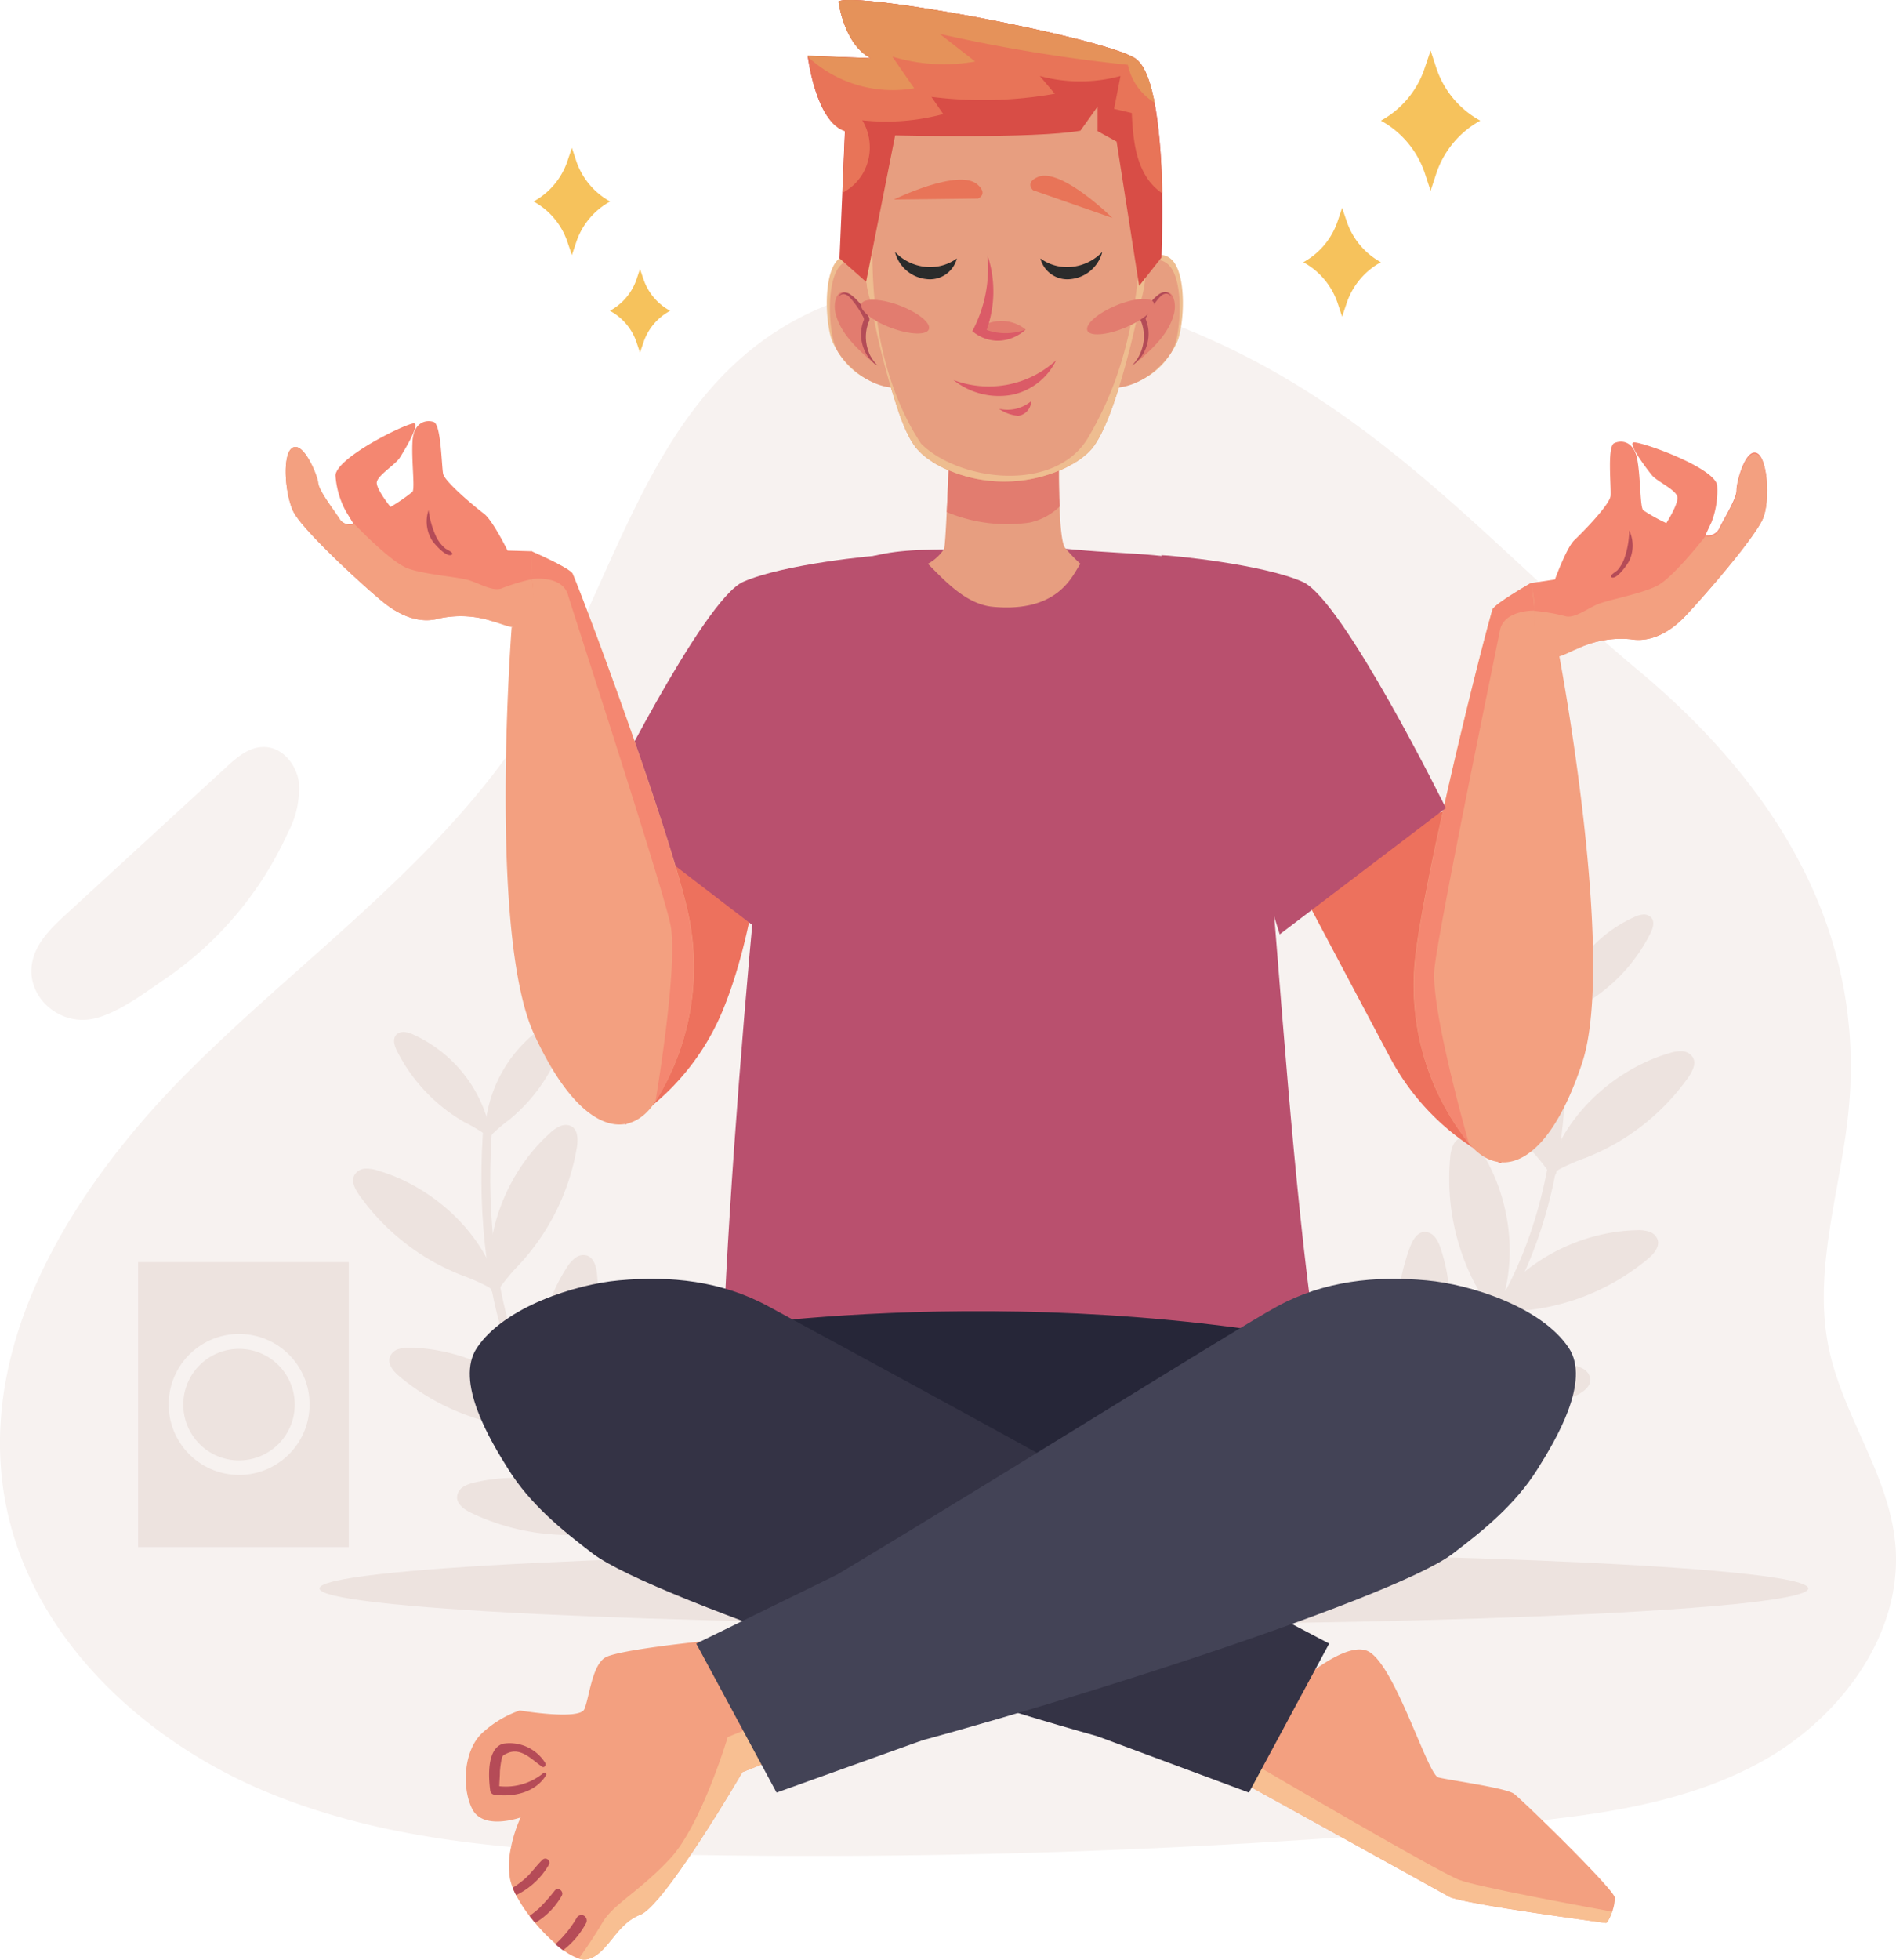 <svg xmlns="http://www.w3.org/2000/svg" viewBox="0 0 213.63 220.68"><g id="Layer_2" data-name="Layer 2"><g id="OBJECTS"><path d="M160.53,7.65l.66-1.95.66,2a10.53,10.53,0,0,0,4.94,5.89h0a10.6,10.6,0,0,0-4.94,5.89l-.66,2-.66-2a10.6,10.6,0,0,0-4.94-5.89h0A10.53,10.53,0,0,0,160.53,7.65Z" fill="#f6c25c"/><path d="M150.71,24.93l.51-1.52.52,1.52a8.25,8.25,0,0,0,3.85,4.6h0a8.2,8.2,0,0,0-3.85,4.59l-.52,1.53-.51-1.53a8.25,8.25,0,0,0-3.86-4.59h0A8.3,8.3,0,0,0,150.71,24.93Z" fill="#f6c25c"/><path d="M64.94,18.16l-.5-1.51-.51,1.51a8.15,8.15,0,0,1-3.81,4.53h0a8.14,8.14,0,0,1,3.81,4.54l.51,1.5.5-1.5a8.18,8.18,0,0,1,3.81-4.54h0A8.19,8.19,0,0,1,64.94,18.16Z" fill="#f6c25c"/><path d="M72.51,31.46l-.4-1.17-.39,1.17a6.37,6.37,0,0,1-3,3.54h0a6.33,6.33,0,0,1,3,3.54l.39,1.17.4-1.17a6.33,6.33,0,0,1,3-3.54h0A6.37,6.37,0,0,1,72.51,31.46Z" fill="#f6c25c"/><path d="M137.5,38.73c-16.42-7.63-37.13-11-51.7-.26-13.32,9.81-17,27.81-25.59,42-9.59,15.8-25.32,26.69-38.47,39.69S-2.73,150.81.58,169c2.76,15.16,15.44,27.05,29.7,32.9s30,6.65,45.44,6.95a843,843,0,0,0,93.21-3.39c10.16-.93,20.61-2.15,29.54-7.07s16.06-14.5,15.07-24.65c-.76-7.75-5.95-14.39-7.5-22-1.79-8.74,1.33-17.63,2.23-26.5,2.09-20.64-8.48-37.07-23.63-49.71C168.84,62.35,156.83,47.7,137.5,38.73Z" fill="#f7f2f0"/><rect x="15.56" y="142.13" width="23.74" height="32.09" fill="#ede3df"/><circle cx="26.94" cy="158.18" r="7.94" transform="translate(-133.51 159.49) rotate(-80.81)" fill="#f7f2f0"/><path d="M33.21,158.18a6.28,6.28,0,1,1-6.27-6.28A6.27,6.27,0,0,1,33.21,158.18Z" fill="#ede3df"/><path d="M156.34,160.82c7.66-4.78,13.22-12.52,16.29-21s3.77-17.71,3.06-26.71" fill="none" stroke="#ede3df" stroke-miterlimit="10"/><path d="M178.36,113.14a19.19,19.19,0,0,0,7.58-8c.29-.57.54-1.33.11-1.81a1.14,1.14,0,0,0-.94-.34,2.93,2.93,0,0,0-1,.3,15.29,15.29,0,0,0-8.66,10.8c0,.19-.14.54.09.67s.53-.26.72-.4A16.21,16.21,0,0,1,178.36,113.14Z" fill="#ede3df"/><path d="M173.35,112.92a19.21,19.21,0,0,1-6.17-9.09c-.2-.62-.32-1.41.18-1.82a1.14,1.14,0,0,1,1-.18,2.84,2.84,0,0,1,.92.46A15.31,15.31,0,0,1,176,114.37c0,.19.05.55-.21.64s-.47-.34-.63-.51A16.41,16.41,0,0,0,173.35,112.92Z" fill="#ede3df"/><path d="M178.68,130.38a25.57,25.57,0,0,0,11.51-9c.5-.71,1-1.66.5-2.38a1.53,1.53,0,0,0-1.18-.62,4.17,4.17,0,0,0-1.35.2c-5.94,1.71-11.56,6.61-13.47,12.6-.07.25-.28.68,0,.9s.73-.24,1-.4A22.75,22.75,0,0,1,178.68,130.38Z" fill="#ede3df"/><path d="M172.13,129.13A25.57,25.57,0,0,1,165.72,116c-.14-.85-.15-1.91.59-2.36a1.53,1.53,0,0,1,1.32,0,3.78,3.78,0,0,1,1.13.77c4.61,4.12,7.52,11,6.63,17.21,0,.25,0,.74-.38.81s-.56-.53-.75-.8A22.32,22.32,0,0,0,172.13,129.13Z" fill="#ede3df"/><path d="M172.23,147.53a25.51,25.51,0,0,0,13.45-5.77c.66-.55,1.35-1.35,1.09-2.17a1.49,1.49,0,0,0-1-.9,3.84,3.84,0,0,0-1.35-.15c-6.19.11-12.87,3.4-16.26,8.7-.14.21-.46.58-.24.86s.77,0,1.09-.12A24.4,24.4,0,0,1,172.23,147.53Z" fill="#ede3df"/><path d="M166.22,144.64a25.58,25.58,0,0,1-2.81-14.37c.08-.85.35-1.88,1.18-2.12a1.49,1.49,0,0,1,1.29.3,3.83,3.83,0,0,1,.89,1c3.39,5.18,4.44,12.56,2,18.34-.1.24-.22.7-.58.68s-.4-.66-.51-1A23.65,23.65,0,0,0,166.22,144.64Z" fill="#ede3df"/><path d="M163.13,159.4a25.55,25.55,0,0,0,14.46-2.25c.78-.37,1.65-1,1.6-1.83a1.54,1.54,0,0,0-.72-1.12,3.81,3.81,0,0,0-1.28-.48c-6-1.43-13.31.1-17.91,4.39-.19.17-.58.45-.44.78s.75.15,1.08.15A24.83,24.83,0,0,1,163.13,159.4Z" fill="#ede3df"/><path d="M158,155.11a25.66,25.66,0,0,1,.85-14.62c.3-.81.81-1.73,1.67-1.76a1.52,1.52,0,0,1,1.18.61,3.88,3.88,0,0,1,.61,1.22c2,5.86,1.18,13.27-2.65,18.26-.15.2-.39.62-.73.51s-.23-.74-.26-1.06A23.08,23.08,0,0,0,158,155.11Z" fill="#ede3df"/><path d="M74.35,174c-7.67-4.78-13.23-12.52-16.3-21S54.29,135.32,55,126.32" fill="none" stroke="#ede3df" stroke-miterlimit="10"/><path d="M52.33,126.37a19.22,19.22,0,0,1-7.59-8c-.29-.58-.53-1.33-.11-1.82a1.13,1.13,0,0,1,.94-.33,2.84,2.84,0,0,1,1,.29,15.28,15.28,0,0,1,8.66,10.81c0,.19.14.53-.09.66s-.52-.25-.72-.4A18.06,18.06,0,0,0,52.33,126.37Z" fill="#ede3df"/><path d="M57.33,126.14a19.19,19.19,0,0,0,6.18-9.09c.19-.62.31-1.4-.19-1.81a1.14,1.14,0,0,0-1-.18,3,3,0,0,0-.92.45,15.28,15.28,0,0,0-6.77,12.08c0,.2,0,.56.2.65s.47-.34.64-.52A17.4,17.4,0,0,1,57.33,126.14Z" fill="#ede3df"/><path d="M52,143.6a25.55,25.55,0,0,1-11.51-9c-.5-.7-1-1.65-.49-2.37a1.48,1.48,0,0,1,1.17-.62,3.66,3.66,0,0,1,1.35.2c5.95,1.7,11.56,6.61,13.47,12.6.08.24.29.68,0,.89s-.73-.23-1-.39A22.94,22.94,0,0,0,52,143.6Z" fill="#ede3df"/><path d="M58.55,142.36A25.66,25.66,0,0,0,65,129.2c.13-.86.14-1.91-.6-2.36a1.49,1.49,0,0,0-1.32,0,3.81,3.81,0,0,0-1.13.78c-4.61,4.12-7.52,11-6.63,17.2,0,.26,0,.74.39.81s.56-.53.74-.8A24.42,24.42,0,0,1,58.55,142.36Z" fill="#ede3df"/><path d="M58.46,160.76A25.62,25.62,0,0,1,45,155c-.66-.56-1.35-1.36-1.08-2.17a1.52,1.52,0,0,1,1-.91,3.87,3.87,0,0,1,1.36-.15c6.18.12,12.87,3.41,16.26,8.7.14.22.45.59.23.87s-.77,0-1.08-.12A23,23,0,0,0,58.46,160.76Z" fill="#ede3df"/><path d="M64.47,157.87a25.49,25.49,0,0,0,2.8-14.37c-.08-.86-.35-1.88-1.18-2.12a1.51,1.51,0,0,0-1.29.29,4,4,0,0,0-.89,1c-3.39,5.17-4.44,12.55-2,18.34.1.23.23.7.58.68s.41-.66.52-1A22.82,22.82,0,0,1,64.47,157.87Z" fill="#ede3df"/><path d="M67.56,172.63a25.57,25.57,0,0,1-14.47-2.26c-.78-.37-1.65-1-1.59-1.83a1.48,1.48,0,0,1,.71-1.11,4,4,0,0,1,1.28-.48c6-1.43,13.32.1,17.91,4.39.19.17.59.45.45.77s-.76.16-1.08.16A21.6,21.6,0,0,0,67.56,172.63Z" fill="#ede3df"/><path d="M72.66,168.34a25.57,25.57,0,0,0-.85-14.62c-.3-.81-.81-1.73-1.67-1.76a1.51,1.51,0,0,0-1.18.6,4,4,0,0,0-.6,1.23c-2,5.85-1.19,13.26,2.64,18.25.16.21.39.63.73.52s.23-.74.26-1.06A22.46,22.46,0,0,1,72.66,168.34Z" fill="#ede3df"/><path d="M203.74,178.88c0,2.25-37.56,4.08-83.89,4.08S36,181.13,36,178.88s37.56-4.08,83.88-4.08S203.74,176.63,203.74,178.88Z" fill="#ede3df"/><path d="M32.46,93.73a10.49,10.49,0,0,0,1.22-5.59c-.25-1.92-1.68-3.8-3.6-4s-3.39,1.15-4.74,2.39L7.49,102.92c-1.67,1.53-3.43,3.22-3.86,5.45-.71,3.67,2.68,6.86,6.31,6.45,2.85-.33,6.23-2.92,8.55-4.5A39.85,39.85,0,0,0,32.46,93.73Z" fill="#f7f2f0"/><path d="M149.11,156.41c-5.29-29.78-6.49-90.62-11.17-92.24-5.66-2-10-1.65-16.73-2.27-5.81-.54-11.12-.07-16.25,0C96.69,62,94.53,64,89.19,67.67c-1.24.86-7,56.68-7.91,88.74Z" fill="#b9506e"/><path d="M100.33,43.55a8.15,8.15,0,0,1-5.89-3.89,9.34,9.34,0,0,1-.6-1.08c-.83-1.77-1.22-8,.75-9.49,1.38-1.05,2.45.39,3,1.35h0a6.14,6.14,0,0,1,.34.72Z" fill="#eebd90"/><path d="M100.62,43.66c-2.73-.2-5.07-2.31-6.18-4-.09-.18-.18-.34-.25-.5-.83-1.77-1.22-8,.75-9.49,1.12-.85,2-.07,2.61.77h0a6.14,6.14,0,0,1,.34.72Z" fill="#e79e80"/><path d="M94.09,34.05a3.37,3.37,0,0,0,.13,1.51c.61,2.07,2.29,3.62,3.9,5.06a6.42,6.42,0,0,1-.63-3.26c0-.38.08-.77.07-1.16C97.53,34.63,94.61,31.09,94.09,34.05Z" fill="#e27c6f"/><path d="M98.93,41.19l-.09-.06L98.58,41a4.73,4.73,0,0,1-.8-.87,4.58,4.58,0,0,1-.68-1.64,4.39,4.39,0,0,1,.14-2.2,2.33,2.33,0,0,1,.11-.28l0-.07h0l0-.06-.06-.11c0-.08-.07-.16-.11-.23a9.54,9.54,0,0,0-.5-.85,8.39,8.39,0,0,0-.53-.72,4.3,4.3,0,0,0-.51-.58,1,1,0,0,0-.52-.27.67.67,0,0,0-.43.1.46.46,0,0,0-.18.23.25.25,0,0,0,0,.1.29.29,0,0,1,0-.11.53.53,0,0,1,.16-.29.8.8,0,0,1,.49-.21,1.16,1.16,0,0,1,.68.23,4.41,4.41,0,0,1,.63.54,7.18,7.18,0,0,1,.62.7,7.74,7.74,0,0,1,.58.87l.14.24.06.12.09.18,0,.12a1.12,1.12,0,0,1,0,.13l-.07.18a.85.85,0,0,0-.09.24,4.52,4.52,0,0,0-.21,1.94A5.17,5.17,0,0,0,98,39.94a4.74,4.74,0,0,0,.62.94c.09.11.17.18.21.23Z" fill="#b34b57"/><path d="M126.1,43.55A8.13,8.13,0,0,0,132,39.66a8,8,0,0,0,.6-1.08c.83-1.77,1.22-8-.75-9.49-1.38-1.05-2.44.39-3,1.35h0a7.06,7.06,0,0,0-.33.72Z" fill="#eebd90"/><path d="M125.81,43.66c2.74-.2,5.07-2.31,6.18-4,.09-.18.18-.34.25-.5.83-1.77,1.22-8-.75-9.49-1.12-.85-2-.07-2.61.77h0a7.06,7.06,0,0,0-.33.72Z" fill="#e79e80"/><path d="M132.34,34.05a3.37,3.37,0,0,1-.13,1.51c-.6,2.07-2.29,3.62-3.9,5.06a6.53,6.53,0,0,0,.64-3.26c0-.38-.08-.77-.08-1.16C128.9,34.63,131.83,31.09,132.34,34.05Z" fill="#e27c6f"/><path d="M127.5,41.19l.09-.06.26-.18a4.12,4.12,0,0,0,.8-.87,4.41,4.41,0,0,0,.68-1.64,4.18,4.18,0,0,0-.14-2.2,1.33,1.33,0,0,0-.1-.28l0-.07s0,0,0,0h0l0-.06.06-.11.12-.23a7.59,7.59,0,0,1,.49-.85c.18-.26.35-.5.53-.72a4.3,4.3,0,0,1,.51-.58,1,1,0,0,1,.52-.27.66.66,0,0,1,.43.1.49.49,0,0,1,.19.23.35.35,0,0,1,0,.1.29.29,0,0,0,0-.11.53.53,0,0,0-.16-.29.8.8,0,0,0-.49-.21,1.16,1.16,0,0,0-.68.23,4.41,4.41,0,0,0-.63.54,8.79,8.79,0,0,0-.62.7,9.39,9.39,0,0,0-.58.87c0,.08-.09.16-.13.24l-.07.12-.08.18-.06.12a1.12,1.12,0,0,0,.05.13l.07.18a1.33,1.33,0,0,1,.1.24,4.67,4.67,0,0,1,.2,1.94,4.9,4.9,0,0,1-.46,1.58,4.34,4.34,0,0,1-.62.94,2.88,2.88,0,0,1-.21.23Z" fill="#b34b57"/><path d="M121.73,63.49c-.87,1.24-2.38,5.51-9.81,4.85-2.92-.26-5.2-2.64-7.37-4.85a5.06,5.06,0,0,0,1.82-1.67c.09-.27.2-2,.3-4.15.18-3.64.34-8.33.34-8.33l12.32.15s0,.09,0,.24c0,.78,0,3.25,0,5.75v0c0,.54,0,1.09.05,1.61.09,2.31.29,4.33.67,4.65A16.89,16.89,0,0,0,121.73,63.49Z" fill="#e79e80"/><path d="M119.43,57.06l-.06,0A6.92,6.92,0,0,1,116,58.85a17.66,17.66,0,0,1-9.32-1.18c.18-3.64.34-8.33.34-8.33l12.32.15s0,.09,0,.24c0,.76-.12,3.17,0,5.75v0C119.35,56,119.38,56.55,119.43,57.06Z" fill="#e27c6f"/><path d="M128.5,34s-2.63,13.34-5.58,16.64l-.35.36c-.12.11-.24.22-.37.32l0,0-.34.28-.28.2-.26.17q-.41.26-.84.48l-.45.24h0l-.46.21q-.5.21-1,.39a16.11,16.11,0,0,1-10.83,0c-.33-.12-.65-.25-1-.39l-.46-.21h0l-.46-.24c-.15-.08-.31-.16-.45-.25h0l-.44-.28-.47-.32c-.12-.1-.24-.19-.36-.3a3,3,0,0,1-.38-.33l-.35-.36a4.89,4.89,0,0,1-.41-.53c-.13-.2-.27-.41-.4-.64l-.26-.49c0-.09-.08-.17-.13-.26-.17-.36-.33-.74-.49-1.14a2.88,2.88,0,0,0-.13-.31A83.9,83.9,0,0,1,98.11,34a8.42,8.42,0,0,1-.24-.84c-.07-.28-.14-.59-.2-.9,0-.16,0-.32-.08-.48s0-.34-.07-.51c0-.32-.09-.65-.12-1,0-.06,0-.13,0-.18v0c0-.16,0-.32,0-.48l0-.49a56,56,0,0,1,0-6.79s0-.37.06-1l0-.28a1.6,1.6,0,0,1,0-.3c0-.13,0-.27,0-.41s0-.41.08-.63c.06-.39.13-.81.22-1.25l.09-.43c.13-.59.28-1.2.48-1.82,0-.13.08-.27.13-.41a13.41,13.41,0,0,1,.59-1.48l.18-.38.24-.46c.08-.14.16-.26.23-.39l.07-.11h0a8,8,0,0,1,1.44-1.72c1.62-1.41,4-1.62,6.23-1.38a53.66,53.66,0,0,0,11.19,0c2.23-.24,4.63,0,6.23,1.38,1.9,1.66,2.88,4.45,3.38,6.8a24.49,24.49,0,0,1,.53,4.25s.11.76.2,1.93C129.24,26.76,129.43,31.28,128.5,34Z" fill="#e79e80"/><path d="M119,40.57a11.25,11.25,0,0,1-11.57,2.22A8.17,8.17,0,0,0,114,44.46,7.13,7.13,0,0,0,119,40.57Z" fill="#db5b67"/><path d="M116.19,45.17a4.16,4.16,0,0,1-3.64.86,4.5,4.5,0,0,0,2.18.8A1.72,1.72,0,0,0,116.19,45.17Z" fill="#db5b67"/><path d="M128.5,34s-2.63,13.34-5.58,16.64l-.35.36c-.12.11-.24.22-.37.32l0,0-.34.28-.28.2-.26.17q-.41.26-.84.48l-.45.24h0l-.46.21q-.5.21-1,.39a16.11,16.11,0,0,1-10.83,0c-.33-.12-.65-.25-1-.39l-.46-.21h0l-.46-.24c-.15-.08-.31-.16-.45-.25h0l-.44-.28-.47-.32c-.12-.1-.24-.19-.36-.3a3,3,0,0,1-.38-.33l-.35-.36a4.89,4.89,0,0,1-.41-.53c-.13-.2-.27-.41-.4-.64l-.26-.49c0-.09-.08-.17-.13-.26-.16-.36-.33-.74-.49-1.14a2.88,2.88,0,0,0-.13-.31A83.9,83.9,0,0,1,98.11,34c-.08-.26-.17-.54-.24-.84s-.14-.59-.2-.9c0-.16,0-.32-.08-.48s0-.34-.07-.51c0-.32-.09-.65-.12-1,0-.07,0-.14,0-.21s0-.32,0-.48l0-.49a56,56,0,0,1,0-6.79s0-.37.06-1l0-.28a1.6,1.6,0,0,1,0-.3c0-.13,0-.27,0-.41s0-.41.08-.63c.06-.39.13-.81.22-1.25l.09-.43c.13-.59.28-1.2.48-1.82,0-.13.08-.27.13-.41a13.41,13.41,0,0,1,.59-1.48l.18-.38.24-.46c.08-.14.16-.26.23-.39l.07-.11c-2.28,13-2.6,26.92,4,37,4.22,4.22,15.1,5.66,18.84-.68,5.07-8.59,5.56-16.75,6.32-25.08C129.24,26.76,129.43,31.28,128.5,34Z" fill="#eebd90"/><path d="M130.87,29l-2.52,3.19-2.54-16.24-2.14-1.18V12l-1.94,2.72c-5.12.92-20.87.53-20.87.53L97.59,31.74l-3-2.65.32-7.42.29-6.93C91.88,13.7,91,6.28,91,6.28l7.11.26C95.07,5,94.48.16,94.48.16c2.17-1.12,29.44,4,33.37,6.38,2.36,1.45,3,9.22,3.09,15.22C131,25.77,130.87,29,130.87,29Z" fill="#d84d46"/><path d="M130.94,21.76a6.25,6.25,0,0,1-1.75-1.8c-1.34-2.11-1.54-4.72-1.67-7.23l-2-.47c.25-1.23.49-2.47.73-3.7a17.31,17.31,0,0,1-9.09,0l1.69,2a46.28,46.28,0,0,1-13.9.35l1.33,1.94a25,25,0,0,1-9.12.7,5.92,5.92,0,0,1,.11,5.9,5.72,5.72,0,0,1-2.34,2.26l.29-6.93c-3.12-1-4.06-7.55-4.17-8.37h0a.45.45,0,0,1,0-.08l7.11.26C95.07,5,94.48.16,94.48.16c2.17-1.12,29.44,4,33.37,6.38,1.05.65,1.76,2.56,2.23,5A63.43,63.43,0,0,1,130.94,21.76Z" fill="#e87458"/><path d="M130.08,11.55a6.52,6.52,0,0,1-3-4.25,180.82,180.82,0,0,1-21.2-3.48l4,3.11a20,20,0,0,1-9.34-.56c.82,1.19,1.64,2.39,2.47,3.57A14.05,14.05,0,0,1,91,6.37h0a.45.45,0,0,1,0-.08l7.11.26C95.07,5,94.48.16,94.48.16c2.17-1.12,29.44,4,33.37,6.38C128.9,7.19,129.61,9.1,130.08,11.55Z" fill="#e5925a"/><path d="M117.22,29.1a5.12,5.12,0,0,0,3.57.95,5.58,5.58,0,0,0,3.41-1.68,4.1,4.1,0,0,1-3.56,3.06A3.14,3.14,0,0,1,117.22,29.1Z" fill="#2a2b2b"/><path d="M107.82,29.1a5.14,5.14,0,0,1-3.57.95,5.55,5.55,0,0,1-3.41-1.68,4.09,4.09,0,0,0,3.56,3.06A3.14,3.14,0,0,0,107.82,29.1Z" fill="#2a2b2b"/><path d="M100.72,22.47s7.3-3.57,9.42-1.69c1.24,1.1.06,1.58.06,1.58Z" fill="#e87458"/><path d="M125.33,24.54s-5.77-5.71-8.39-4.61c-1.52.65-.55,1.49-.55,1.49Z" fill="#e87458"/><path d="M115.56,37.11a4.33,4.33,0,0,0-5.45,0,4.45,4.45,0,0,0,2.71,1.05A4.58,4.58,0,0,0,115.56,37.11Z" fill="#e27c6f"/><path d="M115.56,37.11a4.7,4.7,0,0,1-3,1.26,4.44,4.44,0,0,1-3-1.08,15.18,15.18,0,0,0,1.7-8.57,12.92,12.92,0,0,1-.09,8.44A6.43,6.43,0,0,0,115.56,37.11Z" fill="#db5b67"/><path d="M104.66,37.08c-.26.69-2.17.62-4.27-.16s-3.59-2-3.33-2.69,2.18-.62,4.27.16S104.92,36.38,104.66,37.08Z" fill="#e27c6f"/><path d="M130,34.1c.28.68-1.16,1.94-3.23,2.8s-4,1-4.26.32,1.15-1.95,3.22-2.81S129.75,33.41,130,34.1Z" fill="#e27c6f"/><path d="M169.12,131a27.31,27.31,0,0,1-12.55-12c-4.79-9-10.95-20.65-10.95-20.65l17-7s9.66,15.93,9.73,16.62-3.2,23-3.2,23" fill="#ed715d"/><path d="M165.5,128.75c3.47,4.23,8.85,2.71,12.75-9s-2.55-45.83-2.55-45.83l-1.63-.1-.69-5.33-.82-2.58-.08-.24s-4.15,2.38-4.34,3c-1.75,6.06-8.41,33.13-8.81,40.6A28.54,28.54,0,0,0,165.5,128.75Z" fill="#f3a080"/><path d="M165.5,128.75s-4.32-15.06-3.88-19.61S168.55,73.34,169,71s3.92-2.24,3.92-2.24l-.32-2.88-.08-.24s-4.15,2.38-4.34,3c-1.75,6.06-8.41,33.13-8.81,40.6A28.54,28.54,0,0,0,165.5,128.75Z" fill="#f48771"/><path d="M198.7,58.24c-.76,2.07-6.56,8.76-8.79,11.12s-4.42,2.92-6.15,2.63a11.49,11.49,0,0,0-5.91,1c-1.73.78-3-.48-4.25-.85-.61-.18-.75-1.75-.72-3.35a11,11,0,0,0-.4-3.13l2.72-.4s1.3-3.59,2.19-4.43,4-4,4.08-5-.4-5.53.4-5.92,2.24-.28,2.62,1.89.29,5.28.66,5.66a20.36,20.36,0,0,0,2.6,1.45S189.09,56.82,189,56s-2.26-1.75-2.87-2.48-2.87-3.76-2-3.71c1.28.07,9,2.88,9.35,4.83a9.82,9.82,0,0,1-.66,4.22c-.16.32-.67,1.43-.67,1.43h0a.82.82,0,0,0,.22,0,1.4,1.4,0,0,0,1.37-.85c.54-1.1,1.94-3.33,1.92-4.25s1-4.66,2.25-4.19S199.45,56.17,198.7,58.24Z" fill="#f48771"/><path d="M198.7,58.24c-.76,2.07-6.56,8.76-8.79,11.12s-4.42,2.92-6.15,2.63a11.49,11.49,0,0,0-5.91,1c-1.73.78-2.44,1.28-3.73.93s-1.27-3.53-1.24-5.13a22.11,22.11,0,0,1,3.41.58c1,.35,2.38-.72,3.6-1.27s5-1.19,6.84-2.14,5.45-5.6,5.45-5.6h0l.2.07,0,0a1.4,1.4,0,0,0,1.37-.85c.54-1.1,1.94-3.33,1.92-4.25s1-4.66,2.25-4.19S199.45,56.17,198.7,58.24Z" fill="#f3a080"/><path d="M183,62.94a10,10,0,0,0,.57-3.21,4,4,0,0,1,0,3.43c-.21.42-1.44,2.17-2,1.85-.31-.17.54-.66.66-.78A4.19,4.19,0,0,0,183,62.94Z" fill="#b54b57"/><path d="M70.5,126.63a27.36,27.36,0,0,0,11.14-13.35c3.77-9.42,4.69-22.5,4.69-22.5L72.6,86.5s-7.84,16.9-7.84,17.59,5.74,22.54,5.74,22.54" fill="#ed715d"/><path d="M99.65,62.52c-1,0-11.37,1-15.91,3S67.6,91,67.6,91l19.12,14.66,16-39.75" fill="#b9506e"/><path d="M73.85,124.05c-3,4.58-8.49,3.67-13.67-7.58s-2.53-45.83-2.53-45.83l1.61-.28.1-5.38.53-2.64,0-.26s4.39,1.91,4.65,2.55c2.41,5.82,12,32,13.23,39.37A28.54,28.54,0,0,1,73.85,124.05Z" fill="#f3a080"/><path d="M73.85,124.05s2.63-15.45,1.69-19.93S64.69,69.31,64,67s-4.14-1.79-4.14-1.79V62.34l0-.26s4.39,1.91,4.65,2.55c2.41,5.82,12,32,13.23,39.37A28.54,28.54,0,0,1,73.85,124.05Z" fill="#f48771"/><path d="M33.07,57.64c1,2,7.48,8,10,10.08s4.72,2.41,6.4,1.93a11.54,11.54,0,0,1,6,.3c1.81.58,2.89-.8,4.13-1.32.58-.24.55-1.81.35-3.41a11.14,11.14,0,0,1,0-3.14L57.19,62s-1.69-3.43-2.67-4.16-4.41-3.59-4.59-4.48-.22-5.55-1.06-5.84-2.26,0-2.39,2.17.29,5.28,0,5.69A20.14,20.14,0,0,1,44,57.09s-1.56-1.93-1.55-2.72,2.05-2,2.57-2.79,2.45-4,1.55-3.9c-1.27.21-8.59,3.85-8.77,5.84A9.86,9.86,0,0,0,39,57.63c.2.31.82,1.35.82,1.35h0l-.21.05a1.41,1.41,0,0,1-1.46-.7c-.65-1-2.29-3.1-2.38-4S34.24,49.79,33,50.4,32.09,55.67,33.07,57.64Z" fill="#f48771"/><path d="M33.07,57.64c1,2,7.48,8,10,10.08s4.72,2.41,6.4,1.93a11.54,11.54,0,0,1,6,.3c1.81.58,2.57,1,3.81.51s.87-3.64.67-5.24a23,23,0,0,0-3.33,1c-1,.46-2.44-.45-3.72-.86s-5.07-.64-7-1.37-6-5-6-5h0l-.19.1,0,0a1.41,1.41,0,0,1-1.46-.7c-.65-1-2.29-3.1-2.38-4S34.24,49.79,33,50.4,32.09,55.67,33.07,57.64Z" fill="#f3a080"/><path d="M49.21,60.57a9.92,9.92,0,0,1-.92-3.13,4,4,0,0,0,.39,3.41c.25.4,1.66,2,2.23,1.61.3-.2-.6-.59-.74-.7A4.09,4.09,0,0,1,49.21,60.57Z" fill="#b54b57"/><path d="M130.86,62.52c1,0,11.37,1,15.91,3S162.91,91,162.91,91l-18.72,14.22L130.86,62.52" fill="#b9506e"/><path d="M78.77,149.85s38.22-6.56,79,3L115.66,176.6Z" fill="#262638"/><path d="M86.57,147.11c-5.28-2.87-11-3.45-16.83-2.92-4.93.44-12.93,3-16,7.59-2.52,3.77,1.47,10.4,3.56,13.72,2.43,3.86,5.92,6.75,9.51,9.47,7,5.28,48.64,18.91,67.58,23.37l11.5-18.44C128.41,169.71,91.67,149.88,86.57,147.11Z" fill="#343345"/><path d="M181.94,213.69a4.2,4.2,0,0,1-.21,1.35c0,.09-.06.16-.08.24-.25.71-.58,1.31-.73,1.27s-15.71-2.07-17.61-2.94l-15.22-8.42-8-4.41,1-2.41,1.37-3.44,1.28-3.16s.43-.44,1.15-1.09c2.21-2,7.08-6,9.38-4.66,3,1.77,6.59,13.82,7.79,14.14s7.59,1.16,8.53,1.85S181.86,212.76,181.94,213.69Z" fill="#f3a080"/><path d="M181.65,215.28c-.25.71-.58,1.31-.73,1.27s-15.71-2.07-17.61-2.94l-15.22-8.42-8-4.41,1-2.41.78.61S162,210.8,164.44,211.71C166.39,212.45,177.14,214.45,181.65,215.28Z" fill="#f8bf92"/><polygon points="149.76 185.09 134.25 176.93 123.61 195.51 140.72 201.87 149.76 185.09" fill="#343345"/><path d="M143.92,147.11c5.28-2.87,11-3.45,16.83-2.92,4.93.44,12.93,3,16,7.59,2.52,3.77-1.46,10.4-3.55,13.72-2.43,3.86-5.92,6.75-9.52,9.47-6.95,5.28-50,18.91-68.94,23.37l-7.19-17C105,171.14,138.81,149.88,143.92,147.11Z" fill="#434356"/><path d="M92.86,195.92l-9.21,3.65s-8.75,15-11.52,16.06-3.63,4.41-5.91,5a1.88,1.88,0,0,1-1-.07,6.12,6.12,0,0,1-1.8-1c-.28-.21-.56-.44-.85-.7a18.83,18.83,0,0,1-2.29-2.34q-.33-.39-.63-.78a15.56,15.56,0,0,1-1.51-2.34,6.73,6.73,0,0,1-.38-.83h0a7.66,7.66,0,0,1-.3-1,9.62,9.62,0,0,1,.13-3.6v0a15.58,15.58,0,0,1,1.07-3.3c-.28.09-4.24,1.43-5.45-.95s-1-6.79,1.29-8.71a12.08,12.08,0,0,1,4.06-2.39s6.72,1.13,7.28-.14.85-5,2.41-5.85,10.86-1.79,10.86-1.79l1.48-.45,7.67-2.32,3.2,9.68,0,0Z" fill="#f3a080"/><path d="M61.45,198.56c.1.22-.12.57-.38.39-1.15-.79-2.37-2.2-3.89-1.52-.58.26-.57.28-.69.82a10.42,10.42,0,0,0-.16,1.25c0,.55-.06,1.1-.07,1.65a6.66,6.66,0,0,0,5-1.51.2.2,0,0,1,.27.27c-1.22,2-3.78,2.52-5.92,2.18a.54.54,0,0,1-.38-.5c-.19-1.46-.39-4.64,1.43-5.22A4.71,4.71,0,0,1,61.45,198.56Z" fill="#b54b57"/><path d="M65,215.94a12.25,12.25,0,0,1-2.42,3c.29.25.57.48.86.69a9.56,9.56,0,0,0,2.6-3.07.62.62,0,0,0-.11-.72.51.51,0,0,0-.42-.17A.58.58,0,0,0,65,215.94Z" fill="#b54b57"/><path d="M62.51,212.9a21,21,0,0,1-1.77,2,12.46,12.46,0,0,1-1.07.85c.2.27.41.53.63.79a8.27,8.27,0,0,0,3-3.06C63.57,213,62.89,212.45,62.51,212.9Z" fill="#b54b57"/><path d="M61.11,209.45c-.69.65-1.21,1.45-1.92,2.08a11.15,11.15,0,0,1-1.42,1.06h0a6.73,6.73,0,0,0,.38.83A8.52,8.52,0,0,0,61.84,210,.46.46,0,0,0,61.11,209.45Z" fill="#b54b57"/><path d="M92.86,195.92l-9.21,3.65s-8.75,15-11.52,16.06-3.63,4.41-5.91,5a1.88,1.88,0,0,1-1-.07c.78-1.09,1.89-2.73,2.63-4,1.25-2.16,4.09-3.44,7.64-7.24S82,195.61,82,195.61l9.47-3.84,0,0Z" fill="#f8bf92"/><polygon points="78.45 185.09 94.27 177.35 103.98 195.96 87.5 201.87 78.45 185.09" fill="#434356"/></g></g></svg>